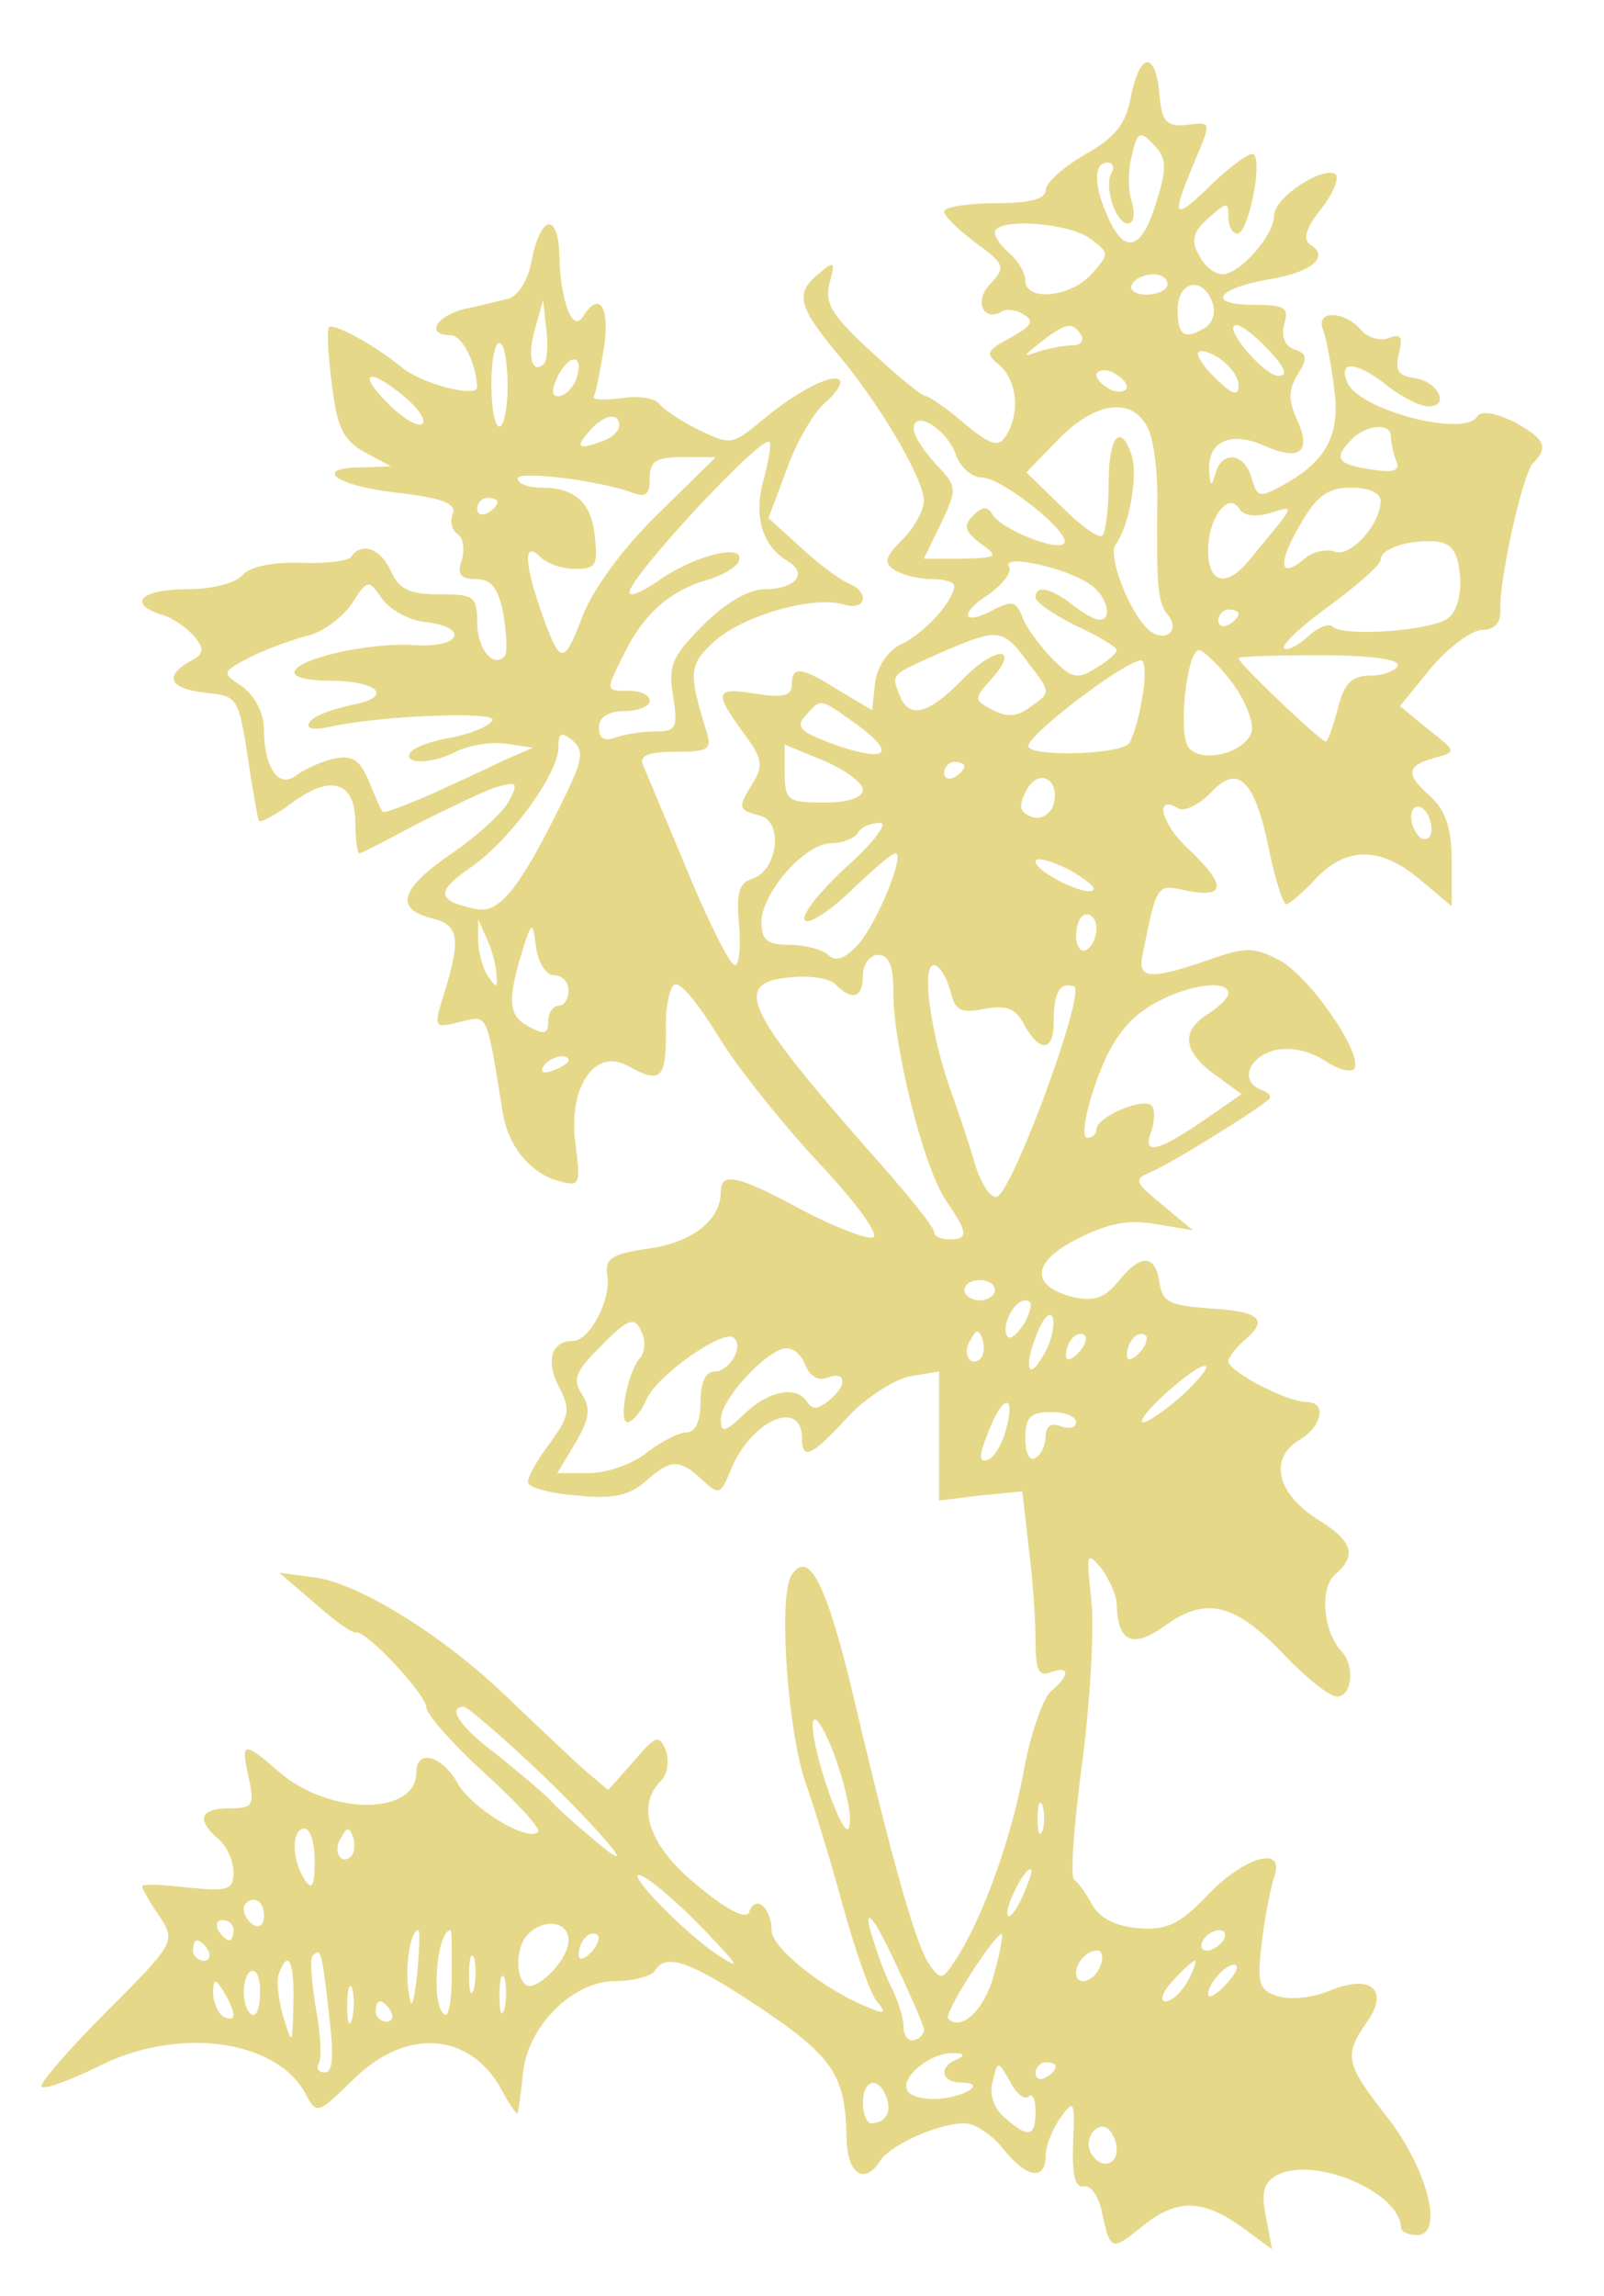 <?xml version="1.0" standalone="no"?>
<!DOCTYPE svg PUBLIC "-//W3C//DTD SVG 20010904//EN"
 "http://www.w3.org/TR/2001/REC-SVG-20010904/DTD/svg10.dtd">
<svg version="1.0" xmlns="http://www.w3.org/2000/svg"
 width="158pt" height="226pt" viewBox="0 0 158 226"
 preserveAspectRatio="xMidYMid meet">

<g transform="translate(0,226) scale(0.1,-0.1)"
fill="#e6d889" stroke="none">
<path d="M1114 2165 c-5 -27 -15 -40 -45 -57 -21 -12 -39 -28 -39 -35 0 -9
-15 -13 -50 -13 -27 0 -50 -4 -50 -8 0 -5 14 -18 31 -31 29 -21 30 -24 14 -41
-16 -17 -6 -38 13 -26 4 2 14 1 21 -4 10 -6 7 -11 -13 -22 -24 -13 -26 -16
-12 -27 18 -15 21 -48 7 -70 -8 -12 -15 -9 -41 12 -17 15 -35 27 -38 27 -4 0
-28 20 -54 44 -38 35 -46 47 -41 67 6 21 5 23 -10 10 -24 -19 -21 -32 16 -77
42 -49 87 -125 87 -147 0 -10 -10 -27 -21 -38 -17 -17 -19 -23 -8 -30 8 -5 24
-9 37 -9 12 0 22 -3 22 -7 -1 -15 -29 -46 -52 -57 -14 -7 -24 -22 -26 -38 l-3
-27 -32 19 c-38 24 -47 25 -47 6 0 -11 -9 -13 -35 -9 -41 7 -42 2 -13 -38 19
-25 20 -33 10 -49 -16 -26 -15 -27 7 -33 23 -6 17 -54 -8 -62 -13 -4 -16 -14
-13 -45 2 -22 0 -40 -4 -40 -5 0 -26 42 -47 93 -21 50 -41 98 -44 105 -3 8 6
12 32 12 34 0 37 2 30 23 -17 55 -16 63 8 85 28 26 98 46 128 37 23 -7 26 13
4 21 -8 4 -29 19 -46 35 l-32 29 18 48 c9 26 26 55 37 65 12 10 18 20 15 23
-7 7 -44 -12 -79 -42 -27 -22 -29 -22 -60 -7 -18 9 -36 21 -39 26 -4 5 -21 8
-37 5 -17 -2 -29 -2 -27 2 2 3 6 24 10 48 6 41 -5 56 -21 30 -10 -16 -22 16
-23 60 -1 43 -18 41 -27 -3 -3 -19 -13 -36 -23 -39 -9 -2 -28 -7 -43 -10 -29
-7 -39 -26 -14 -26 11 0 25 -27 26 -51 0 -11 -55 3 -75 20 -27 22 -66 43 -71
39 -2 -2 -1 -28 3 -57 5 -42 11 -54 32 -66 l26 -14 -27 -1 c-51 0 -29 -18 33
-25 45 -5 59 -11 55 -21 -3 -7 -1 -16 5 -20 5 -3 7 -14 4 -25 -5 -14 -2 -19
14 -19 15 0 22 -9 27 -35 3 -20 4 -38 1 -41 -12 -12 -27 8 -27 34 0 25 -3 27
-37 27 -30 0 -40 5 -48 23 -10 22 -29 29 -39 14 -2 -4 -25 -7 -50 -6 -28 1
-50 -4 -57 -12 -7 -8 -30 -14 -55 -14 -45 0 -59 -14 -25 -25 11 -3 25 -13 32
-21 11 -13 10 -18 -4 -25 -26 -15 -20 -27 16 -31 31 -3 32 -5 41 -63 5 -33 10
-62 11 -63 2 -2 17 6 33 18 38 28 62 21 62 -20 0 -16 2 -30 4 -30 2 0 27 13
57 29 30 15 65 32 77 36 22 6 23 5 13 -14 -6 -11 -31 -34 -56 -51 -51 -35 -57
-55 -19 -64 27 -7 29 -20 8 -85 -6 -22 -5 -23 19 -17 28 7 26 11 42 -88 5 -34
28 -62 57 -69 19 -5 20 -3 15 36 -8 55 18 96 51 78 33 -18 38 -14 38 34 -1 24
4 45 9 46 6 2 24 -21 42 -50 17 -29 62 -85 98 -124 37 -39 62 -73 55 -75 -6
-2 -38 10 -70 27 -63 34 -80 38 -80 18 0 -28 -28 -50 -71 -56 -36 -5 -43 -10
-41 -25 5 -24 -17 -66 -34 -66 -21 0 -27 -20 -13 -46 11 -21 10 -28 -9 -54
-12 -16 -22 -33 -22 -39 0 -5 21 -11 48 -13 36 -4 52 0 68 14 25 22 33 22 55
2 17 -16 19 -15 28 7 19 50 71 74 71 33 0 -22 10 -17 44 20 17 19 45 37 61 41
l30 5 0 -63 0 -64 41 5 41 4 6 -53 c4 -30 7 -71 7 -93 0 -30 3 -37 15 -32 19
7 19 -3 1 -18 -8 -6 -20 -40 -27 -76 -12 -68 -41 -148 -67 -188 -14 -21 -15
-22 -27 -5 -13 19 -37 104 -75 266 -26 108 -43 142 -60 117 -14 -19 -4 -160
15 -209 7 -20 23 -72 35 -116 12 -44 27 -86 33 -94 10 -12 9 -14 -5 -8 -43 16
-98 59 -98 77 0 22 -16 36 -22 18 -3 -8 -22 2 -51 26 -48 39 -61 78 -36 103 7
7 8 20 5 30 -7 16 -10 15 -32 -11 l-25 -28 -27 23 c-14 13 -47 44 -72 68 -62
60 -144 111 -188 118 l-37 5 35 -30 c19 -17 37 -30 41 -29 9 3 69 -61 69 -74
0 -6 26 -36 57 -64 32 -29 56 -55 53 -58 -10 -11 -67 24 -80 49 -15 26 -40 33
-40 9 0 -42 -85 -42 -134 0 -37 32 -39 31 -31 -5 6 -27 4 -30 -19 -30 -29 0
-33 -11 -11 -30 8 -7 15 -21 15 -33 0 -17 -5 -19 -45 -15 -25 3 -45 4 -45 1 0
-2 7 -15 17 -29 16 -25 16 -26 -52 -94 -38 -38 -67 -72 -64 -74 3 -3 27 6 54
19 79 41 177 28 206 -26 11 -21 12 -20 48 15 51 50 114 46 145 -11 8 -15 16
-26 16 -23 1 3 3 20 5 38 4 47 49 92 91 92 18 0 36 5 39 10 11 18 34 10 105
-37 72 -49 83 -66 84 -130 1 -33 18 -44 33 -20 10 16 58 37 83 37 10 0 27 -11
38 -25 23 -29 42 -32 42 -7 0 10 7 27 15 38 13 18 14 16 12 -26 -1 -32 2 -44
11 -42 7 1 15 -11 18 -28 8 -36 9 -36 41 -10 33 26 58 25 96 -2 l30 -22 -6 32
c-5 24 -2 34 11 41 36 19 120 -16 122 -51 0 -5 7 -8 16 -8 27 0 10 66 -31 118
-40 51 -41 59 -19 91 23 32 5 48 -35 32 -16 -7 -39 -10 -52 -6 -19 6 -21 12
-16 54 3 25 9 54 12 63 12 32 -29 21 -65 -17 -29 -30 -41 -35 -69 -33 -22 2
-38 10 -45 23 -6 11 -14 22 -18 25 -4 3 0 55 8 115 8 61 12 133 9 160 -5 46
-5 49 10 31 8 -11 15 -27 15 -35 1 -38 16 -44 48 -21 40 29 69 22 118 -30 21
-22 44 -40 51 -40 15 0 18 31 4 45 -18 20 -21 62 -6 75 22 19 18 33 -18 55
-39 25 -47 59 -18 77 24 14 28 38 8 38 -19 0 -77 30 -77 40 0 4 7 13 15 20 25
21 17 29 -32 32 -41 3 -48 6 -51 26 -4 28 -19 28 -41 0 -13 -16 -24 -19 -43
-15 -44 11 -42 35 4 58 30 15 50 19 77 14 l36 -6 -30 25 c-28 23 -29 25 -10
33 17 7 100 58 115 71 3 3 -1 7 -7 9 -22 8 -14 32 12 39 16 4 34 0 50 -10 13
-9 26 -12 29 -8 9 15 -45 92 -74 107 -25 13 -33 13 -70 0 -55 -19 -69 -19 -65
3 15 74 14 72 45 65 38 -7 38 6 0 42 -27 25 -33 54 -9 39 6 -3 20 4 31 15 27
30 44 14 58 -55 6 -30 14 -54 17 -54 3 0 16 11 29 25 30 32 64 32 103 -1 l31
-26 0 45 c0 31 -6 49 -20 62 -26 23 -25 31 3 39 22 6 22 6 -6 28 l-28 23 31
38 c17 20 40 37 50 37 12 0 18 7 18 18 -2 30 22 136 32 146 16 16 12 24 -19
41 -19 9 -32 11 -36 5 -13 -21 -118 7 -128 34 -9 22 10 20 40 -4 14 -11 32
-20 40 -20 22 0 9 25 -14 28 -16 2 -19 8 -15 24 4 17 2 20 -11 15 -8 -3 -21 1
-27 9 -16 18 -44 19 -37 0 3 -7 8 -33 11 -57 7 -48 -8 -74 -53 -98 -20 -11
-23 -10 -28 8 -7 26 -30 28 -36 4 -4 -13 -5 -12 -6 5 -1 28 22 38 55 23 34
-15 46 -6 32 25 -9 20 -9 30 0 45 10 16 10 21 -3 25 -10 4 -13 13 -10 25 5 16
1 19 -30 19 -47 0 -37 16 15 25 42 7 60 22 41 34 -8 5 -5 16 10 35 12 15 18
30 15 34 -11 10 -61 -22 -61 -40 0 -20 -34 -58 -51 -58 -7 0 -18 8 -23 19 -8
14 -6 23 9 36 18 16 20 17 20 2 0 -10 4 -17 9 -17 10 0 25 69 16 78 -3 3 -21
-10 -40 -28 -39 -38 -42 -36 -20 17 19 45 19 43 -7 40 -19 -2 -24 4 -26 31 -4
42 -19 41 -28 -3z m25 -104 c-14 -47 -31 -52 -47 -16 -15 32 -15 55 -1 55 5 0
7 -5 4 -10 -8 -13 4 -50 16 -50 6 0 7 9 4 21 -4 11 -4 32 0 46 5 23 8 25 21
11 13 -13 14 -22 3 -57z m-65 -36 c19 -14 19 -15 1 -35 -21 -23 -65 -27 -65
-6 0 7 -7 19 -15 26 -8 7 -15 16 -15 21 0 15 73 10 94 -6z m76 -45 c0 -5 -9
-10 -21 -10 -11 0 -17 5 -14 10 3 6 13 10 21 10 8 0 14 -4 14 -10z m44 -17 c4
-9 1 -20 -6 -25 -21 -13 -28 -9 -28 17 0 28 24 34 34 8z m-658 -61 c-12 -11
-17 7 -9 34 l8 29 3 -28 c2 -16 1 -31 -2 -35z m529 28 c3 -5 0 -10 -9 -10 -8
0 -23 -3 -33 -6 -16 -6 -16 -5 2 9 24 19 32 21 40 7z m185 -15 c16 -17 19 -25
9 -25 -15 1 -56 50 -41 50 5 0 19 -11 32 -25z m-750 -36 c0 -21 -4 -39 -8 -39
-5 0 -8 20 -8 44 1 54 16 50 16 -5z m720 2 c0 -11 -5 -10 -20 4 -11 10 -20 22
-20 27 0 4 9 3 20 -4 11 -7 20 -19 20 -27z m-653 4 c-4 -8 -11 -15 -17 -15 -7
0 -7 6 0 21 13 23 26 19 17 -6z m543 -6 c0 -4 -7 -6 -15 -3 -8 4 -15 10 -15
15 0 4 7 6 15 3 8 -4 15 -10 15 -15z m-711 -10 c13 -11 21 -23 17 -26 -4 -4
-19 5 -34 20 -31 31 -19 36 17 6z m731 -29 c6 -10 10 -41 10 -67 -1 -88 0
-107 11 -119 11 -14 -2 -26 -17 -16 -19 13 -44 75 -35 86 13 18 22 66 16 87
-11 34 -23 20 -23 -27 0 -25 -3 -48 -6 -51 -3 -4 -21 9 -40 28 l-35 34 31 32
c36 37 72 43 88 13z m-520 1 c0 -5 -7 -12 -16 -15 -24 -9 -28 -7 -14 9 14 17
30 20 30 6z m331 -27 c4 -13 16 -24 26 -24 20 0 90 -56 81 -65 -7 -8 -61 14
-70 28 -5 9 -10 9 -20 -1 -9 -9 -8 -15 8 -27 18 -13 17 -14 -18 -15 l-38 0 17
35 c16 34 16 36 -5 58 -12 13 -22 28 -22 35 0 19 31 1 41 -24z m429 17 c0 -5
2 -16 5 -24 5 -10 -1 -13 -25 -9 -33 5 -37 11 -18 30 14 14 38 16 38 3z m-618
-44 c-10 -36 -1 -65 25 -80 19 -12 6 -27 -24 -27 -15 0 -38 -13 -60 -35 -31
-31 -35 -40 -30 -70 5 -32 3 -35 -18 -35 -13 0 -30 -3 -39 -6 -11 -4 -16 -1
-16 10 0 10 9 16 25 16 14 0 25 5 25 10 0 6 -9 10 -20 10 -24 0 -24 -1 -5 37
19 39 46 62 81 72 15 4 30 13 32 19 6 18 -45 5 -80 -20 -16 -11 -28 -16 -28
-11 0 15 131 156 138 148 2 -2 -1 -19 -6 -38z m-104 -33 c-34 -33 -64 -74 -74
-100 -19 -50 -22 -49 -41 4 -17 49 -17 70 -1 54 7 -7 22 -12 35 -12 20 0 22 4
19 31 -3 34 -19 49 -53 49 -13 0 -23 4 -23 9 0 8 81 -2 113 -14 13 -5 17 -2
17 14 0 17 6 21 32 21 l33 0 -57 -56z m712 13 c0 -23 -30 -56 -45 -50 -9 3
-22 0 -30 -7 -25 -21 -27 -5 -4 34 16 28 27 36 50 36 17 0 29 -5 29 -13z
m-870 -1 c0 -3 -4 -8 -10 -11 -5 -3 -10 -1 -10 4 0 6 5 11 10 11 6 0 10 -2 10
-4z m761 -11 c26 8 26 10 -21 -47 -22 -27 -40 -22 -40 10 0 32 20 59 31 41 4
-7 16 -8 30 -4z m187 -61 c2 -17 -3 -36 -11 -42 -15 -13 -103 -19 -114 -9 -3
4 -15 0 -25 -10 -10 -9 -21 -14 -23 -11 -3 3 17 22 45 42 27 20 50 40 50 45 0
11 27 20 55 18 15 -2 21 -10 23 -33z m-366 -8 c18 -11 25 -36 11 -36 -5 0 -17
7 -27 15 -22 17 -36 19 -36 7 0 -5 18 -17 40 -28 22 -10 40 -21 40 -24 0 -3
-9 -11 -21 -18 -18 -11 -23 -10 -43 10 -12 13 -26 31 -29 41 -6 15 -10 16 -28
7 -31 -17 -35 -4 -5 15 14 10 23 22 20 27 -8 13 53 0 78 -16z m-655 -38 c46
-5 38 -26 -9 -23 -45 3 -118 -14 -118 -27 0 -5 15 -8 33 -8 50 0 66 -16 23
-24 -19 -4 -38 -11 -41 -17 -4 -6 3 -8 17 -5 52 12 169 16 163 7 -3 -6 -21
-13 -40 -17 -20 -3 -38 -10 -41 -15 -7 -12 23 -11 47 2 11 5 32 9 47 7 l27 -4
-30 -13 c-16 -8 -49 -23 -73 -34 -24 -10 -44 -18 -45 -16 -2 2 -8 16 -14 31
-9 21 -17 25 -35 21 -13 -3 -29 -11 -36 -16 -17 -14 -32 7 -32 45 0 16 -9 33
-21 42 -21 14 -21 14 7 29 16 8 41 17 56 21 15 3 35 18 44 31 16 25 17 25 30
6 8 -11 26 -21 41 -23z m803 8 c0 -3 -4 -8 -10 -11 -5 -3 -10 -1 -10 4 0 6 5
11 10 11 6 0 10 -2 10 -4z m-206 -50 c21 -27 21 -28 2 -41 -14 -11 -24 -11
-38 -4 -19 10 -19 11 -2 30 30 33 5 34 -27 1 -35 -36 -54 -40 -63 -16 -8 21
-10 19 44 43 54 23 58 23 84 -13z m199 -17 c13 -17 22 -39 20 -49 -6 -21 -49
-32 -62 -16 -11 13 -2 96 10 96 4 0 19 -14 32 -31z m164 16 c-2 -5 -14 -10
-27 -10 -18 0 -26 -7 -32 -32 -5 -18 -10 -33 -12 -33 -5 0 -86 77 -86 82 0 2
36 3 80 3 49 0 79 -4 77 -10z m-252 -32 c-3 -21 -10 -41 -13 -45 -11 -11 -95
-13 -99 -3 -3 10 94 84 111 85 4 0 5 -17 1 -37z m-284 -24 c42 -30 35 -40 -16
-23 -36 13 -42 18 -32 29 16 18 14 18 48 -6z m-289 -82 c-40 -81 -60 -106 -82
-102 -40 8 -41 17 -8 40 39 26 88 93 88 119 0 15 3 16 14 7 12 -10 10 -20 -12
-64z m298 16 c0 -8 -14 -13 -38 -13 -36 0 -39 2 -39 29 l0 28 39 -16 c21 -9
38 -22 38 -28z m100 23 c0 -3 -4 -8 -10 -11 -5 -3 -10 -1 -10 4 0 6 5 11 10
11 6 0 10 -2 10 -4z m87 -40 c-4 -9 -13 -13 -21 -10 -12 5 -13 10 -5 26 13 24
35 9 26 -16z m373 -22 c0 -8 -4 -12 -10 -9 -5 3 -10 13 -10 21 0 8 5 12 10 9
6 -3 10 -13 10 -21z m-577 -38 c-26 -24 -45 -48 -40 -52 4 -4 24 9 45 29 21
20 40 37 44 37 10 0 -18 -69 -37 -90 -13 -14 -22 -17 -29 -10 -5 5 -23 10 -38
10 -22 0 -28 4 -28 23 1 29 43 77 69 77 11 0 23 5 26 10 3 6 13 10 22 10 8 0
-6 -19 -34 -44z m244 -22 c-7 -7 -57 18 -57 28 0 5 14 1 31 -7 17 -9 29 -19
26 -21z m3 -38 c0 -8 -4 -18 -10 -21 -5 -3 -10 3 -10 14 0 12 5 21 10 21 6 0
10 -6 10 -14z m-591 -46 c1 -13 0 -13 -9 0 -5 8 -9 24 -9 35 l0 20 9 -20 c5
-11 9 -27 9 -35z m57 0 c8 0 14 -7 14 -15 0 -8 -4 -15 -10 -15 -5 0 -10 -7
-10 -15 0 -13 -4 -14 -20 -5 -20 11 -21 26 -2 85 6 17 7 16 10 -7 2 -16 10
-28 18 -28z m334 -17 c0 -54 30 -173 52 -205 22 -32 22 -38 3 -38 -8 0 -15 3
-15 8 0 4 -28 39 -63 78 -124 141 -136 167 -78 172 18 2 38 -1 44 -7 17 -17
27 -13 27 9 0 11 7 20 15 20 11 0 15 -11 15 -37z m56 2 c5 -20 10 -23 34 -18
22 4 31 0 39 -16 16 -28 29 -26 29 4 0 28 6 39 20 34 12 -5 -60 -201 -76 -207
-6 -2 -15 12 -21 30 -5 18 -16 51 -24 73 -20 56 -30 125 -17 125 5 0 12 -11
16 -25z m274 -3 c0 -4 -9 -13 -20 -20 -27 -17 -25 -37 7 -60 l26 -19 -39 -27
c-44 -30 -59 -33 -50 -10 3 9 4 20 1 25 -7 10 -55 -10 -55 -23 0 -4 -4 -8 -9
-8 -6 0 -2 24 8 53 13 37 27 59 51 75 32 21 80 30 80 14z m-650 -66 c0 -2 -7
-7 -16 -10 -8 -3 -12 -2 -9 4 6 10 25 14 25 6z m420 -226 c0 -5 -7 -10 -15
-10 -8 0 -15 5 -15 10 0 6 7 10 15 10 8 0 15 -4 15 -10z m30 -31 c-7 -11 -14
-18 -17 -15 -8 8 5 36 17 36 7 0 7 -6 0 -21z m20 -29 c-16 -31 -23 -19 -9 16
6 16 13 24 16 17 2 -7 -1 -22 -7 -33z m-397 16 c3 -7 2 -17 -2 -22 -13 -14
-22 -64 -13 -64 5 0 14 11 19 23 11 24 77 70 86 60 10 -9 -5 -33 -19 -33 -9 0
-14 -11 -14 -30 0 -19 -5 -30 -14 -30 -7 0 -25 -9 -39 -20 -14 -11 -39 -20
-57 -20 l-31 0 18 30 c14 24 15 34 6 48 -9 14 -6 22 16 44 30 31 37 34 44 14z
m333 -23 c-10 -10 -19 5 -10 18 6 11 8 11 12 0 2 -7 1 -15 -2 -18z m96 5 c-7
-7 -12 -8 -12 -2 0 14 12 26 19 19 2 -3 -1 -11 -7 -17z m60 0 c-7 -7 -12 -8
-12 -2 0 14 12 26 19 19 2 -3 -1 -11 -7 -17z m-307 -24 c19 7 20 -8 1 -23 -10
-8 -16 -9 -21 -1 -10 16 -37 12 -62 -12 -19 -18 -23 -19 -23 -5 0 18 38 61 60
69 9 3 18 -3 23 -15 4 -11 13 -17 22 -13z m349 -18 c-16 -14 -33 -26 -38 -26
-5 0 5 13 24 30 18 16 35 28 38 25 2 -2 -9 -15 -24 -29z m-173 -33 c-4 -15
-12 -28 -18 -30 -9 -3 -9 4 0 26 14 38 28 41 18 4z m69 7 c0 -5 -7 -7 -15 -4
-9 4 -15 0 -15 -9 0 -9 -4 -19 -10 -22 -6 -4 -10 5 -10 19 0 21 5 26 25 26 14
0 25 -4 25 -10z m-531 -342 c68 -65 106 -112 55 -68 -16 13 -36 31 -44 40 -8
8 -32 28 -52 44 -35 26 -48 46 -31 46 3 0 36 -28 72 -62z m308 -53 c-1 -13 -8
-3 -20 29 -24 69 -21 103 4 41 10 -27 18 -59 16 -70z m190 -7 c-3 -7 -5 -2 -5
12 0 14 2 19 5 13 2 -7 2 -19 0 -25z m-717 -30 c0 -25 -3 -29 -10 -18 -13 20
-13 50 0 50 6 0 10 -15 10 -32z m36 5 c-10 -10 -19 5 -10 18 6 11 8 11 12 0 2
-7 1 -15 -2 -18z m349 -74 c34 -36 36 -39 10 -22 -40 28 -97 90 -70 75 11 -6
38 -30 60 -53z m313 36 c-6 -14 -13 -23 -15 -21 -5 5 15 46 22 46 3 0 -1 -11
-7 -25z m-748 -21 c0 -8 -4 -12 -10 -9 -5 3 -10 10 -10 16 0 5 5 9 10 9 6 0
10 -7 10 -16z m650 -111 c1 -4 -3 -9 -9 -11 -6 -2 -11 4 -11 13 0 9 -6 28 -14
43 -7 15 -16 41 -20 57 -3 17 7 3 24 -33 16 -34 30 -66 30 -69z m-680 97 c0
-5 -2 -10 -4 -10 -3 0 -8 5 -11 10 -3 6 -1 10 4 10 6 0 11 -4 11 -10z m330
-10 c0 -20 -34 -53 -43 -43 -10 10 -8 38 3 49 16 16 40 13 40 -6z m-149 -32
c-4 -35 -6 -38 -9 -15 -3 26 3 57 10 57 2 0 1 -19 -1 -42z m34 -2 c0 -24 -3
-42 -7 -39 -14 8 -8 83 6 83 1 0 1 -20 1 -44z m137 22 c-7 -7 -12 -8 -12 -2 0
6 3 14 7 17 3 4 9 5 12 2 2 -3 -1 -11 -7 -17z m397 -22 c-9 -34 -32 -56 -45
-43 -5 5 48 87 53 83 1 -1 -2 -19 -8 -40z m226 34 c-3 -5 -11 -10 -16 -10 -6
0 -7 5 -4 10 3 6 11 10 16 10 6 0 7 -4 4 -10z m-1000 -10 c3 -5 1 -10 -4 -10
-6 0 -11 5 -11 10 0 6 2 10 4 10 3 0 8 -4 11 -10z m119 -62 c5 -41 4 -58 -4
-58 -6 0 -9 4 -6 9 3 5 2 29 -3 55 -4 25 -6 48 -3 51 8 8 9 5 16 -57z m143 25
c-3 -10 -5 -4 -5 12 0 17 2 24 5 18 2 -7 2 -21 0 -30z m617 22 c-6 -16 -24
-21 -24 -7 0 11 11 22 21 22 5 0 6 -7 3 -15z m-795 -37 c-1 -42 -1 -42 -10
-13 -5 17 -7 36 -4 43 9 24 15 11 14 -30z m881 22 c-6 -11 -16 -20 -22 -20 -6
0 -3 9 7 20 10 11 20 20 22 20 2 0 -1 -9 -7 -20z m36 -5 c-9 -9 -16 -13 -16
-8 0 12 22 34 28 28 2 -2 -3 -11 -12 -20z m-950 -9 c0 -13 -4 -22 -8 -19 -11
6 -10 43 1 43 5 0 8 -11 7 -24z m241 -13 c-3 -10 -5 -4 -5 12 0 17 2 24 5 18
2 -7 2 -21 0 -30z m-267 -6 c0 -5 -4 -5 -10 -2 -5 3 -10 14 -10 23 0 15 2 15
10 2 5 -8 10 -19 10 -23z m117 -4 c-3 -10 -5 -4 -5 12 0 17 2 24 5 18 2 -7 2
-21 0 -30z m38 7 c3 -5 1 -10 -4 -10 -6 0 -11 5 -11 10 0 6 2 10 4 10 3 0 8
-4 11 -10z m558 -47 c-19 -7 -16 -23 4 -23 24 0 7 -13 -22 -16 -13 -1 -28 2
-31 8 -8 13 23 38 45 37 11 0 12 -2 4 -6z m70 -37 c4 4 7 -2 7 -14 0 -26 -7
-27 -31 -6 -10 9 -15 23 -11 36 5 20 5 20 17 -1 6 -12 14 -18 18 -15z m27 30
c0 -3 -4 -8 -10 -11 -5 -3 -10 -1 -10 4 0 6 5 11 10 11 6 0 10 -2 10 -4z
m-167 -30 c6 -15 -1 -26 -15 -26 -4 0 -8 9 -8 20 0 23 15 27 23 6z m227 -52
c0 -16 -16 -19 -25 -4 -8 13 4 32 16 25 5 -4 9 -13 9 -21z"/>
</g>
</svg>
